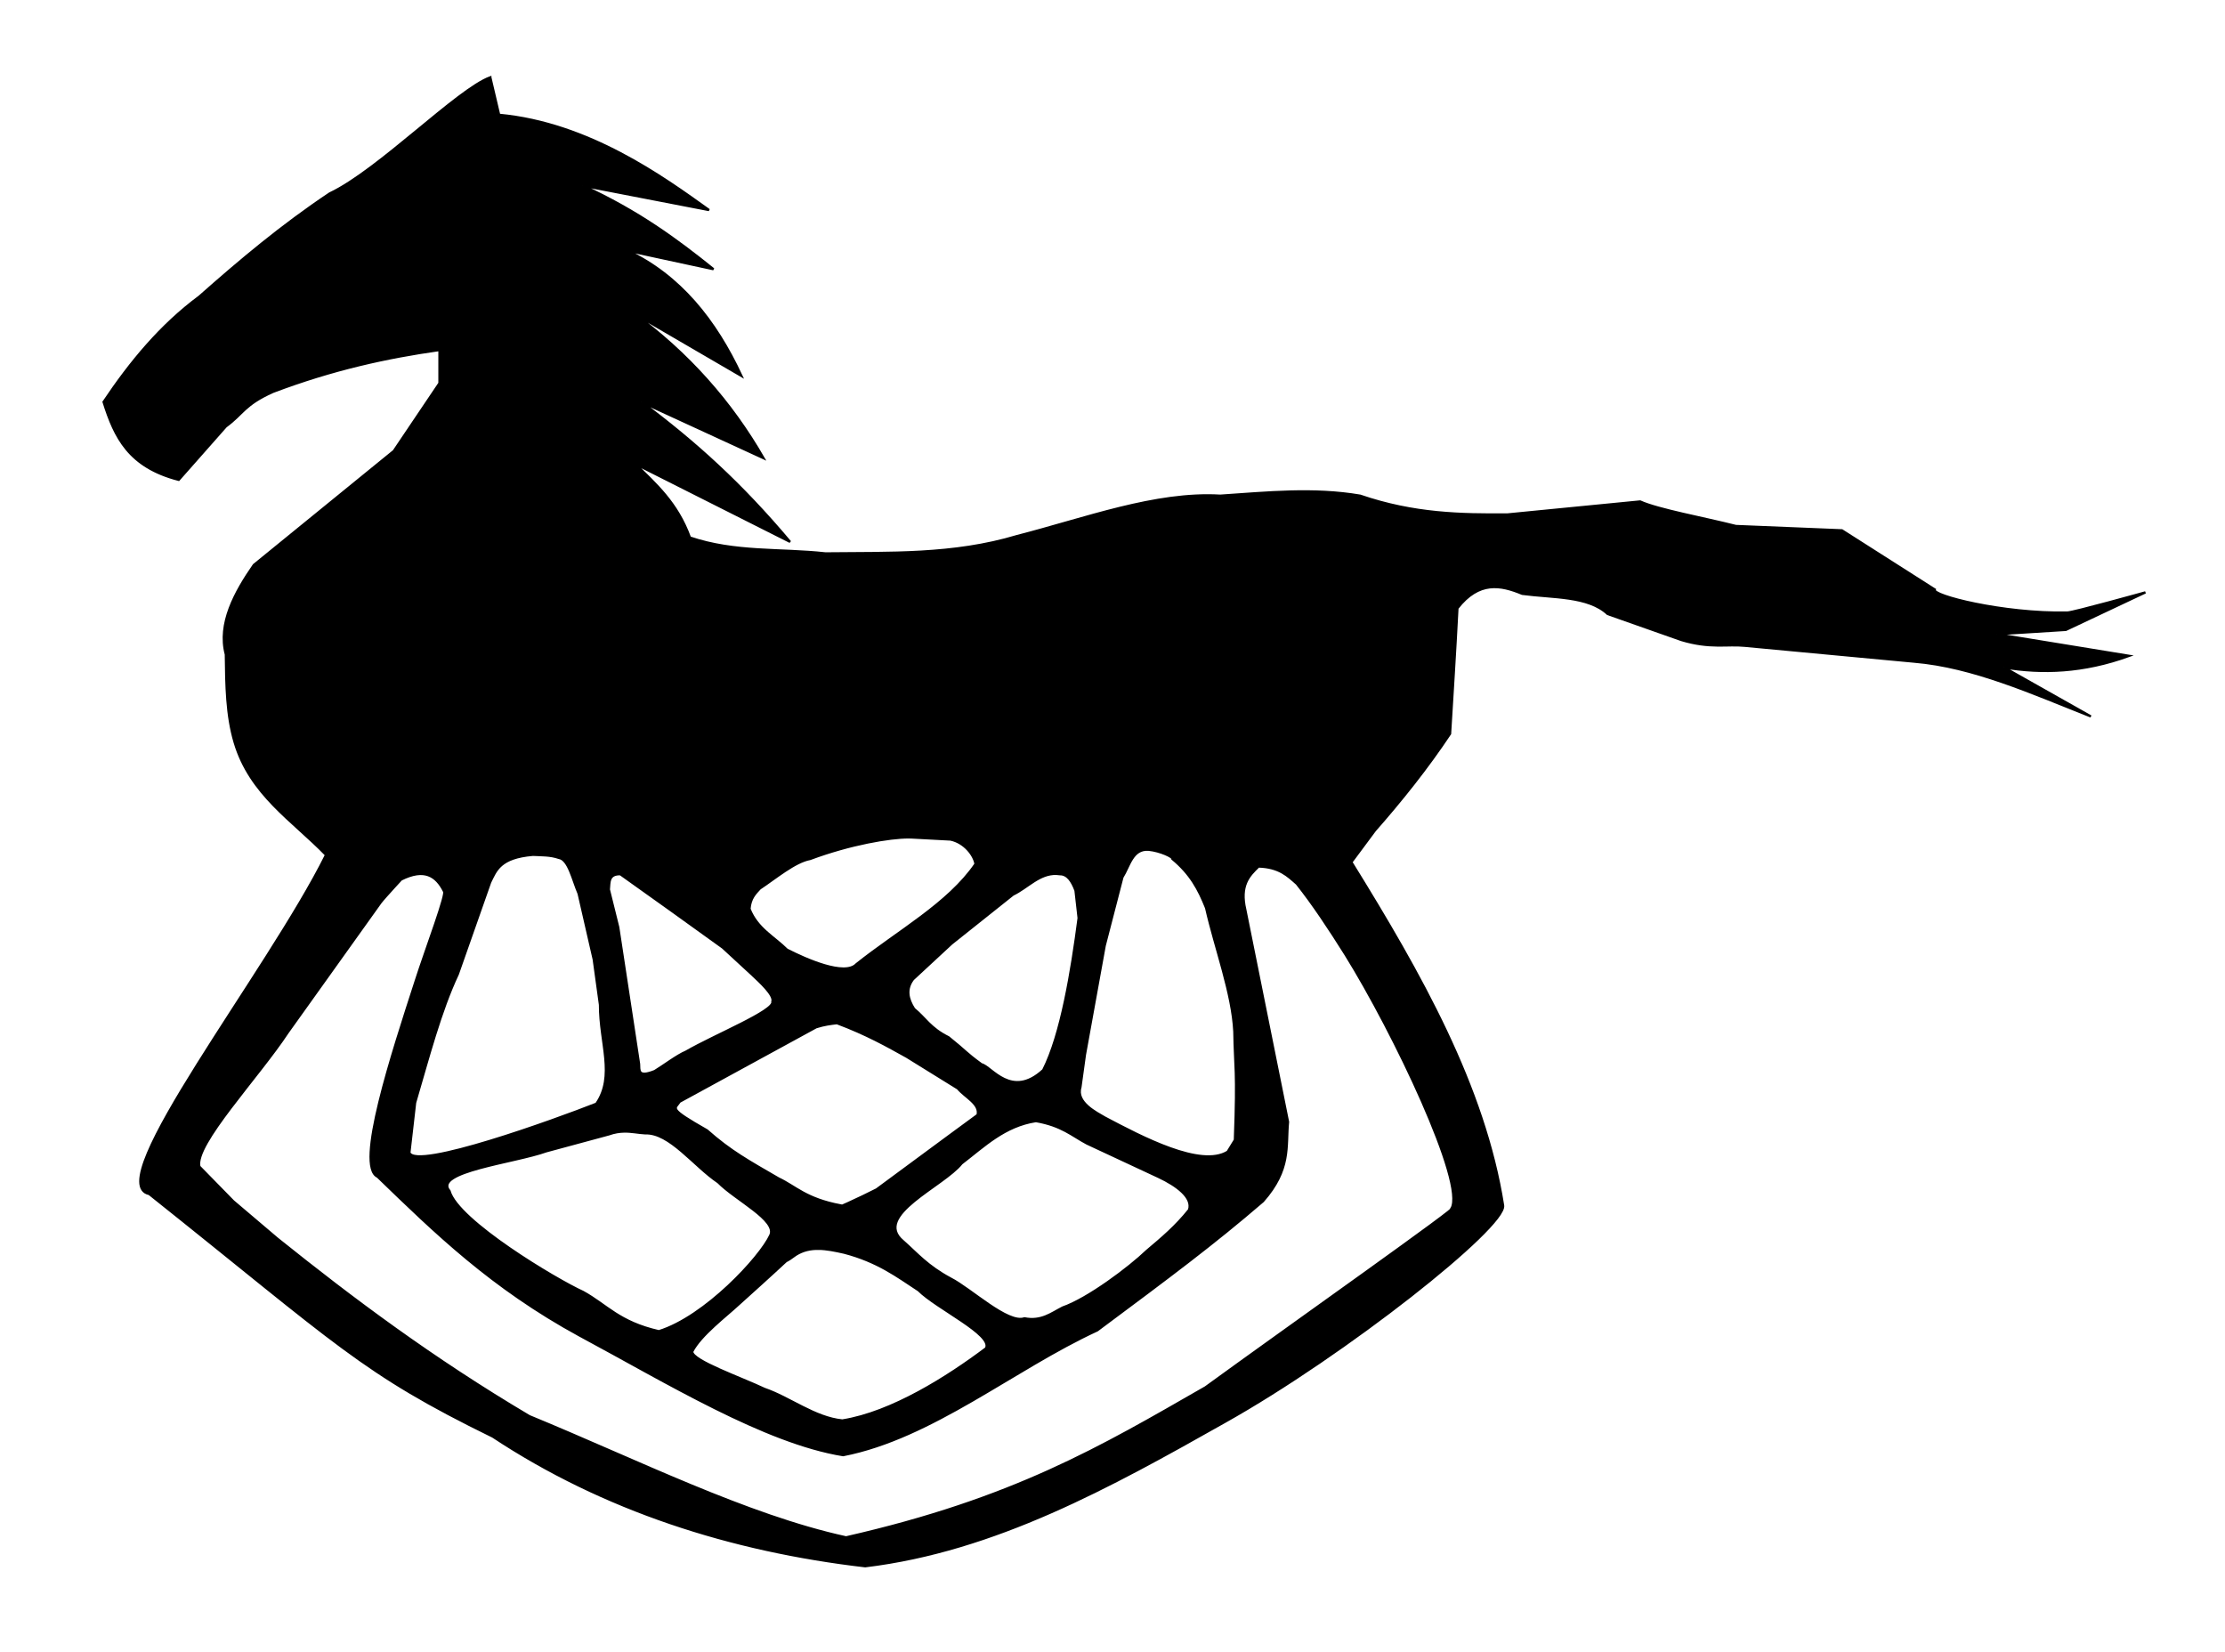 <?xml version="1.0" encoding="UTF-8" standalone="no"?>
<!-- Created with Inkscape (http://www.inkscape.org/) -->

<svg
   xmlns:dc="http://purl.org/dc/elements/1.1/"
   xmlns:cc="http://creativecommons.org/ns#"
   xmlns:rdf="http://www.w3.org/1999/02/22-rdf-syntax-ns#"
   xmlns:svg="http://www.w3.org/2000/svg"
   xmlns="http://www.w3.org/2000/svg"
   xmlns:sodipodi="http://sodipodi.sourceforge.net/DTD/sodipodi-0.dtd"
   xmlns:inkscape="http://www.inkscape.org/namespaces/inkscape"
   id="svg3390"
   version="1.1"
   inkscape:version="0.91 r13725"
   width="1026.582"
   height="762.025"
   viewBox="0 0 1026.582 762.025"
   sodipodi:docname="sleipnir-logo.svg">
  <defs
     id="defs3394">
    <filter
       style="color-interpolation-filters:sRGB;"
       inkscape:label="Invert"
       id="filter3404">
      <feColorMatrix
         values="1 0 0 0 0 0 1 0 0 0 0 0 1 0 0 -0.21 -0.72 -0.07 2 0 "
         result="fbSourceGraphic"
         id="feColorMatrix3406" />
      <feColorMatrix
         result="fbSourceGraphicAlpha"
         in="fbSourceGraphic"
         values="0 0 0 -1 0 0 0 0 -1 0 0 0 0 -1 0 0 0 0 1 0"
         id="feColorMatrix3408" />
      <feColorMatrix
         id="feColorMatrix3410"
         values="1 0 0 0 0 0 1 0 0 0 0 0 1 0 0 -0.21 -0.72 -0.07 2 0 "
         result="fbSourceGraphic"
         in="fbSourceGraphic" />
      <feColorMatrix
         result="fbSourceGraphicAlpha"
         in="fbSourceGraphic"
         values="0 0 0 -1 0 0 0 0 -1 0 0 0 0 -1 0 0 0 0 1 0"
         id="feColorMatrix3412" />
      <feColorMatrix
         id="feColorMatrix3414"
         values="1 0 0 0 0 0 1 0 0 0 0 0 1 0 0 -0.21 -0.72 -0.07 2 0 "
         result="fbSourceGraphic"
         in="fbSourceGraphic" />
      <feColorMatrix
         result="fbSourceGraphicAlpha"
         in="fbSourceGraphic"
         values="0 0 0 -1 0 0 0 0 -1 0 0 0 0 -1 0 0 0 0 1 0"
         id="feColorMatrix3416" />
      <feColorMatrix
         id="feColorMatrix3418"
         values="0 0 1 0 0 0 1 0 0 0 1 0 0 0 0 -0.21 -0.72 -0.07 2 0 "
         result="fbSourceGraphic"
         in="fbSourceGraphic" />
      <feColorMatrix
         result="fbSourceGraphicAlpha"
         in="fbSourceGraphic"
         values="0 0 0 -1 0 0 0 0 -1 0 0 0 0 -1 0 0 0 0 1 0"
         id="feColorMatrix3420" />
      <feColorMatrix
         id="feColorMatrix3422"
         values="0 0 1 0 0 0 1 0 0 0 1 0 0 0 0 -0.21 -0.72 -0.07 2 0 "
         result="fbSourceGraphic"
         in="fbSourceGraphic" />
      <feColorMatrix
         result="fbSourceGraphicAlpha"
         in="fbSourceGraphic"
         values="0 0 0 -1 0 0 0 0 -1 0 0 0 0 -1 0 0 0 0 1 0"
         id="feColorMatrix3424" />
      <feColorMatrix
         id="feColorMatrix3426"
         values="0 0 1 0 0 0 1 0 0 0 1 0 0 0 0 -0.21 -0.72 -0.07 2 0 "
         result="color2"
         in="fbSourceGraphic" />
    </filter>
  </defs>
  <sodipodi:namedview
     pagecolor="#ffffff"
     bordercolor="#666666"
     borderopacity="1"
     objecttolerance="10"
     gridtolerance="10"
     guidetolerance="10"
     inkscape:pageopacity="0"
     inkscape:pageshadow="2"
     inkscape:window-width="2560"
     inkscape:window-height="1376"
     id="namedview3392"
     showgrid="false"
     inkscape:zoom="1.0986701"
     inkscape:cx="339.72362"
     inkscape:cy="320.63556"
     inkscape:window-x="0"
     inkscape:window-y="27"
     inkscape:window-maximized="1"
     inkscape:current-layer="layer1" />
  <g
     inkscape:groupmode="layer"
     id="layer1"
     inkscape:label="Layer 1"
     style="display:inline">
    <path
       style="fill:#000000;fill-rule:evenodd;stroke:#000000;stroke-width:1.045px;stroke-linecap:butt;stroke-linejoin:miter;stroke-opacity:1"
       mask="none"
       d="m 226.213,35.666 c -15.283,5.64 -51.498,42.888 -74.087,53.582 -22.143,14.784 -41.519,31.089 -60.153,47.591 -17.802,13.185 -31.795,30.099 -44.18,48.588 5.167,16.4 11.683,30.008 34.663,35.942 L 104.207,196.742 c 8.164,-5.99 8.411,-9.985 21.751,-15.975 27.662,-10.469 52.753,-15.903 76.805,-19.302 l 0,15.309 -21.07,31.284 -64.572,52.582 c -8.683,12.523 -16.678,27.048 -12.914,41.268 0.168,14.291 0.349,28.078 4.078,40.602 7.148,24.062 26.707,35.971 42.142,51.917 -26.735,53.914 -104.299,151.66 -81.564,156.416 87.281,69.521 97.869,82.255 158.487,111.902 51.155,33.844 109.817,52.603 171.847,59.823 59.967,-7.275 112.967,-36.726 165.846,-66.559 55.556,-31.132 129.881,-89.984 128.463,-99.841 -8.687,-55.011 -38.107,-106.9 -70.009,-158.414 l 10.874,-14.642 c 12.366,-14.07 24.107,-28.754 34.665,-44.595 1.133,-18.666 2.266,-35.958 3.399,-57.908 9.969,-12.747 19.938,-10.786 29.907,-6.656 14.071,1.892 30.363,0.882 39.422,9.318 l 33.984,11.98 c 13.351,4.024 21.157,1.848 29.228,2.664 l 78.165,7.32 c 27.188,2.268 54.376,14.535 81.564,25.293 l -40.102,-22.631 c 17.658,2.925 36.502,2.371 57.775,-5.324 l -61.172,-9.984 31.944,-1.996 36.705,-17.306 c 0,0 -33.223,9.261 -36.024,9.318 -29.639,0.605 -63.026,-7.927 -61.172,-10.649 l -42.821,-27.289 -48.939,-1.998 c -14.891,-3.772 -35.817,-7.544 -44.18,-11.315 l -61.172,5.991 c -21.418,0.148 -43,-0.102 -67.971,-8.653 -21.524,-3.668 -43.048,-1.441 -64.572,0 -29.913,-1.737 -62.208,10.528 -93.798,18.638 -29.454,8.844 -58.907,7.623 -88.36,7.987 -20.844,-2.3 -41.69,-0.247 -62.534,-7.322 -5.907,-16.165 -15.752,-24.614 -25.148,-33.946 l 71.368,35.944 c -22.636,-26.887 -43.556,-45.818 -68.65,-64.564 l 56.416,25.958 c -14.899,-25.846 -34.722,-48.478 -60.494,-67.226 l 50.298,29.286 c -11.982,-25.671 -28.374,-46.404 -53.017,-57.906 l 40.102,8.653 C 312.385,110.665 294.439,97.361 268.694,85.586 l 58.454,11.315 C 305.878,81.676 271.662,56.816 230.291,52.973 l -4.078,-17.306 z m 192.975,350.649 c 0.572,9.8e-4 1.101,0.016 1.584,0.044 l 17.782,0.941 c 6.524,1.381 10.901,7.294 11.534,11.295 -12.468,18.276 -36.024,31.121 -54.945,46.237 -5.37,5.719 -23.189,-2.178 -32.046,-6.702 -6.002,-5.97 -13.722,-9.696 -17.302,-18.827 0.391,-4.917 2.659,-7.076 4.806,-9.413 7.049,-4.638 16.137,-12.362 23.186,-13.624 18.604,-6.936 36.821,-9.97 45.399,-9.952 z m 110.685,5.692 c 5.538,0.528 11.553,3.469 11.054,4.236 8.36,6.946 12.131,14.058 15.555,22.615 4.345,19.021 12.133,39.391 13.036,57.064 0.243,16.741 1.492,17.226 0.248,49.986 l -3.342,5.436 c -12.324,7.632 -39.4,-6.618 -56.828,-15.848 -3.632,-2.165 -13.286,-6.847 -11.114,-13.907 l 2.073,-14.98 9.133,-50.36 8.17,-31.535 c 3.295,-5.209 4.57,-13.188 12.015,-12.707 z m -284.045,2.353 c 4.005,0.199 8.01,0.033 12.015,1.412 4.517,0.682 6.366,10.072 9.131,16.472 l 6.97,30.357 2.884,20.944 c -0.043,17.726 7.158,32.851 -1.683,45.654 -19.066,7.532 -83.19,30.712 -86.271,22.59 l 2.644,-23.061 c 6.159,-20.883 11.633,-42.165 19.705,-59.302 l 14.899,-42.359 c 2.745,-5.546 4.55,-11.415 19.707,-12.707 z m 334.849,5.391 c 9.517,0.295 13.429,4.249 17.673,7.987 7.477,9.417 14.953,20.703 22.429,32.615 22.418,36.064 55.581,105.681 48.939,117.145 6.408,-2.932 -75.734,55.04 -113.51,82.535 -48.589,27.895 -88.484,51.618 -165.846,69.224 C 344.601,699.294 293.483,673.589 244.224,653.346 199.407,626.8 162.644,599.267 127.997,571.476 L 107.606,554.17 91.973,538.196 C 89.598,527.988 119.16,496.928 132.754,476.295 l 42.821,-59.904 c 1.754,-2.32 11.822,-13.161 9.517,-10.649 10.751,-5.389 16.171,-1.644 19.711,5.324 1.798,0.31 -8.279,26.782 -12.914,41.266 -10.935,33.729 -28.074,85.829 -17.673,90.523 26.397,25.542 52.59,51.133 93.119,73.215 40.555,21.763 85.628,49.424 121.666,55.246 41.009,-7.986 78.732,-39.825 117.248,-57.575 33.466,-24.928 53.473,-39.773 76.465,-59.573 13.024,-14.769 10.459,-25.175 11.555,-36.606 l -19.711,-97.843 c -2.626,-11.225 1.65,-15.691 6.118,-19.969 z m -93.259,3.397 c 0.524,0.019 1.057,0.07 1.603,0.154 3.445,-0.039 5.568,3.155 7.209,7.53 l 1.442,12.707 c -3.205,24.474 -8.029,53.766 -16.34,70.129 -14.661,13.533 -23.891,-1.666 -28.49,-2.67 -7.708,-5.629 -6.797,-5.723 -15.208,-12.459 -8.418,-4.162 -10.716,-8.899 -15.899,-13.111 -2.889,-4.55 -3.91,-9.099 -0.481,-13.648 l 17.782,-16.472 28.357,-22.592 c 6.68,-3.172 12.168,-9.849 20.024,-9.566 z m -201.219,0.154 23.191,16.543 24.09,17.325 13.069,12.051 c 4.076,3.825 10.844,9.92 9.822,12.913 1.088,4.166 -26.595,15.374 -39.892,23.061 -4.052,1.685 -10.446,6.544 -14.418,8.944 -8.03,3.187 -7.002,-0.524 -7.209,-3.294 l -9.614,-63.069 -4.325,-17.413 c 0.331,-3.288 -0.248,-7.169 5.287,-7.06 z m 99.969,68.715 c 13.721,5.177 22.889,10.356 32.202,15.533 l 23.549,14.59 c 3.293,4.018 10.385,7.105 9.131,12.236 l -13.457,9.883 -33.161,24.475 c -6.845,3.524 -22.418,10.72 -16.518,7.393 -16.226,-3.103 -20.576,-8.599 -28.764,-12.489 -13.608,-7.9 -22.085,-12.495 -32.978,-22.168 -18.363,-10.448 -14.73,-9.781 -12.578,-13.212 l 62.961,-34.358 c 3.796,-1.208 6.699,-1.54 9.612,-1.883 z m 91.799,45.183 c 11.995,2.099 16.524,6.633 23.549,10.354 l 33.056,15.418 c 8.45,3.981 15.88,9.516 14.045,15.175 -6.159,7.702 -12.395,12.921 -19.445,18.878 -8.127,7.811 -27.124,22.096 -38.875,26.2 -5.252,2.675 -9.807,6.487 -17.628,4.969 -7.66,2.719 -24.74,-13.611 -34.094,-18.357 -10.695,-5.746 -15.435,-11.491 -21.941,-17.238 -14.203,-11.806 18.684,-25.332 27.033,-35.861 10.355,-7.925 19.788,-17.311 34.298,-19.538 z m -190.021,4.821 c 3.566,-0.067 6.663,0.674 9.789,0.826 11.214,-0.445 22.428,15.055 33.642,22.592 8.01,8.158 27.411,17.554 24.032,24.473 -4.69,10.174 -30.127,37.636 -51.426,44.242 -18.447,-4.21 -23.989,-12.08 -34.962,-18.12 -12.448,-5.651 -57.822,-32.778 -61.643,-46.595 -7.738,-8.931 30.168,-13.109 44.657,-18.314 l 28.877,-7.807 c 2.585,-0.926 4.894,-1.256 7.034,-1.297 z m 89.771,54.091 c 3.697,0.05 7.614,0.855 11.815,1.802 15.506,4.079 24.409,10.884 34.265,17.335 8.342,8.369 34.437,20.473 31.144,26.77 -17.542,13.192 -43.442,29.682 -66.311,33.312 -12.803,-1.308 -24.052,-10.488 -35.907,-14.567 -10.894,-5.177 -33.32,-12.984 -33.362,-17.195 3.813,-7.577 15.967,-16.715 21.439,-21.855 32.982,-29.631 15.689,-15.023 26.423,-22.867 3.319,-2.076 6.796,-2.782 10.493,-2.733 z"
       id="path3461"
       inkscape:connector-curvature="0" />
  </g>
</svg>
